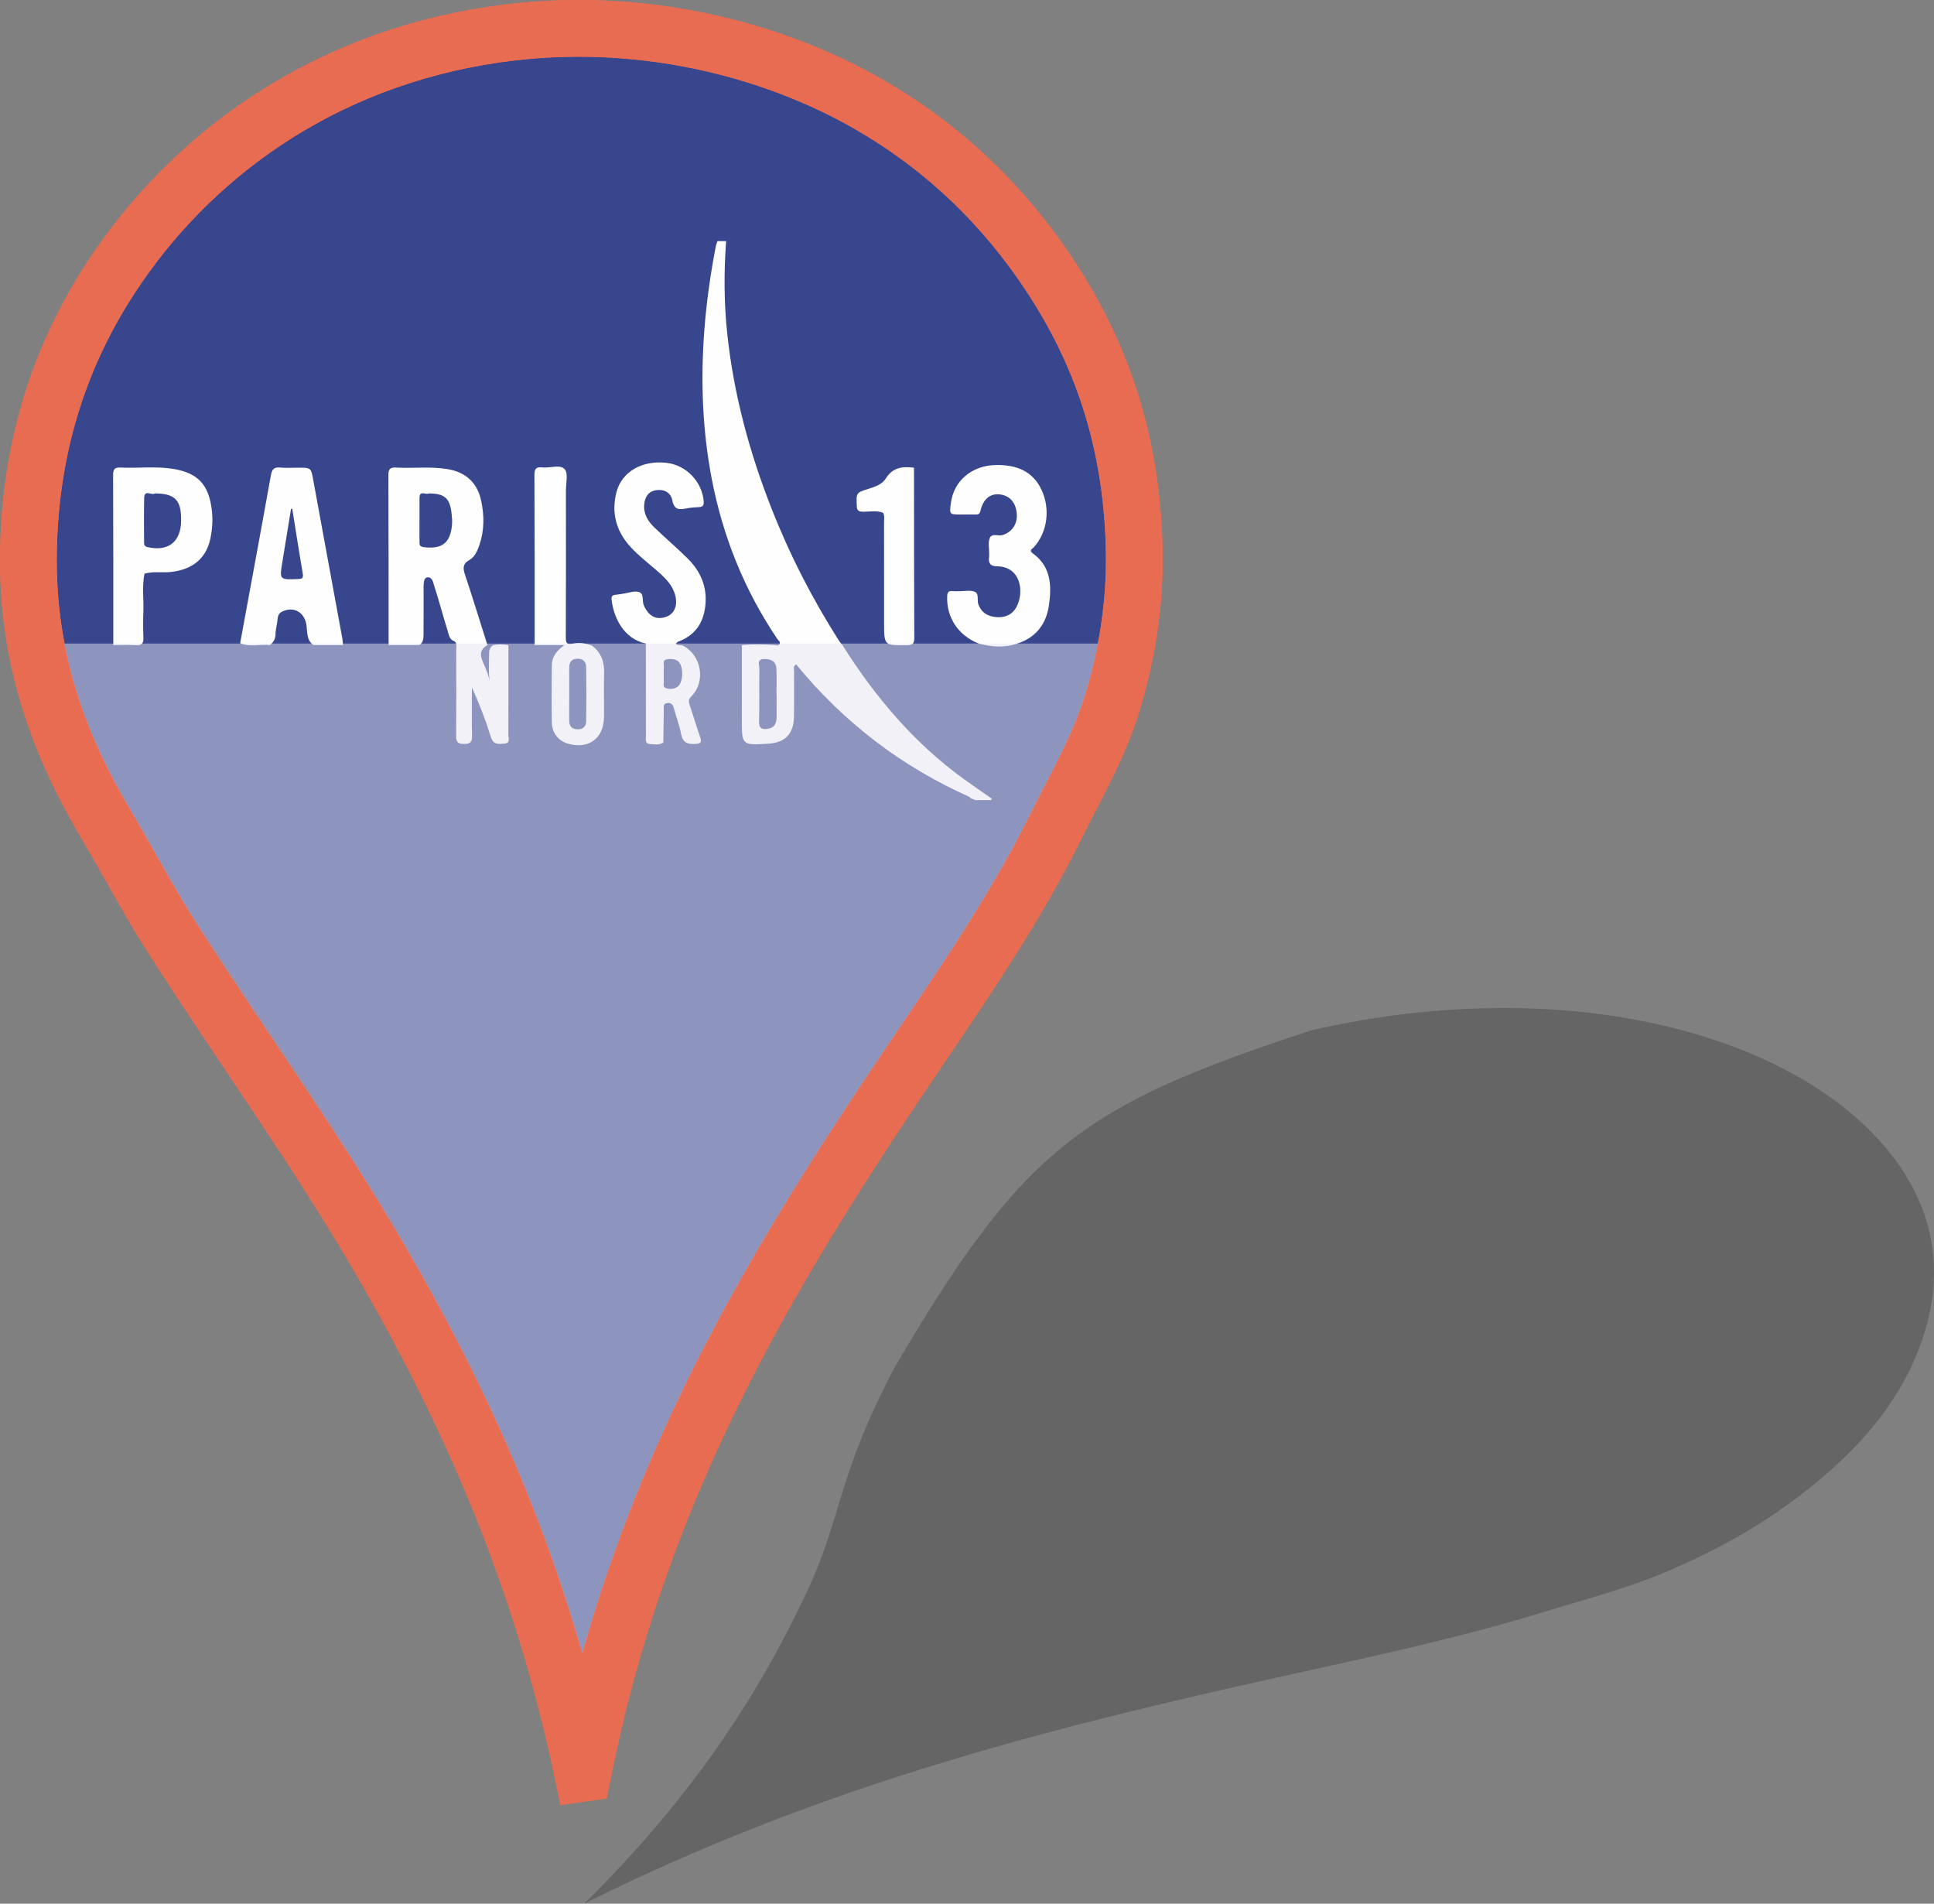 <?xml version="1.0" encoding="UTF-8" standalone="no"?>
<!-- Generator: Adobe Illustrator 15.0.2, SVG Export Plug-In . SVG Version: 6.00 Build 0)  -->

<svg
   xmlns:dc="http://purl.org/dc/elements/1.1/"
   xmlns:cc="http://creativecommons.org/ns#"
   xmlns:rdf="http://www.w3.org/1999/02/22-rdf-syntax-ns#"
   xmlns:svg="http://www.w3.org/2000/svg"
   xmlns="http://www.w3.org/2000/svg"
   xmlns:xlink="http://www.w3.org/1999/xlink"
   xmlns:sodipodi="http://sodipodi.sourceforge.net/DTD/sodipodi-0.dtd"
   xmlns:inkscape="http://www.inkscape.org/namespaces/inkscape"
   version="1.0"
   id="Layer_1"
   x="0px"
   y="0px"
   width="100"
   height="98.423"
   viewBox="0 0 100 98.423"
   enable-background="new 0 0 2481 2073"
   xml:space="preserve"
   inkscape:version="0.48.4 r9939"
   sodipodi:docname="logo.p8.marker.svg"><rect x="0" y="0" width="100" height="98.423" fill="#808080" stroke="none"/><defs
     id="defs13"><linearGradient
       id="SVGID_1_"
       gradientUnits="userSpaceOnUse"
       x1="263.839"
       y1="-344.776"
       x2="331.285"
       y2="-344.776"
       gradientTransform="matrix(1,0,0,-1,-247.5,-270)"><stop
         offset="0.002"
         style="stop-color:#217939"
         id="stop60" /><stop
         offset="1"
         style="stop-color:#8DC63F"
         id="stop62" /></linearGradient><linearGradient
       inkscape:collect="always"
       xlink:href="#SVGID_1_"
       id="linearGradient4139"
       gradientUnits="userSpaceOnUse"
       gradientTransform="matrix(1,0,0,-1,-247.5,-270)"
       x1="263.839"
       y1="-344.776"
       x2="331.285"
       y2="-344.776" /><linearGradient
       id="SVGID_1_-1"
       gradientUnits="userSpaceOnUse"
       x1="51.848"
       y1="65.256"
       x2="77.012"
       y2="41.552"><stop
         offset="0"
         style="stop-color:#F19824"
         id="stop6" /><stop
         offset="0.161"
         style="stop-color:#EE6E25"
         id="stop8" /><stop
         offset="0.34"
         style="stop-color:#EB4727"
         id="stop10" /><stop
         offset="0.516"
         style="stop-color:#E82828"
         id="stop12" /><stop
         offset="0.687"
         style="stop-color:#E61228"
         id="stop14" /><stop
         offset="0.851"
         style="stop-color:#E50429"
         id="stop16" /><stop
         offset="1"
         style="stop-color:#E50029"
         id="stop18" /></linearGradient><linearGradient
       id="SVGID_2_"
       gradientUnits="userSpaceOnUse"
       x1="23.02"
       y1="56.362"
       x2="6.304"
       y2="32.675"><stop
         offset="0"
         style="stop-color:#F19824"
         id="stop25" /><stop
         offset="0.019"
         style="stop-color:#F08F24"
         id="stop27" /><stop
         offset="0.114"
         style="stop-color:#ED6926"
         id="stop29" /><stop
         offset="0.216"
         style="stop-color:#EB4927"
         id="stop31" /><stop
         offset="0.325"
         style="stop-color:#E92E27"
         id="stop33" /><stop
         offset="0.444"
         style="stop-color:#E71A28"
         id="stop35" /><stop
         offset="0.578"
         style="stop-color:#E60B29"
         id="stop37" /><stop
         offset="0.739"
         style="stop-color:#E50329"
         id="stop39" /><stop
         offset="1"
         style="stop-color:#E50029"
         id="stop41" /></linearGradient></defs><sodipodi:namedview
     pagecolor="#ffffff"
     bordercolor="#666666"
     borderopacity="1"
     objecttolerance="10"
     gridtolerance="10"
     guidetolerance="10"
     inkscape:pageopacity="0"
     inkscape:pageshadow="2"
     inkscape:window-width="1002"
     inkscape:window-height="902"
     id="namedview11"
     showgrid="false"
     fit-margin-top="0"
     fit-margin-left="0"
     fit-margin-right="0"
     fit-margin-bottom="0"
     inkscape:zoom="3.6430294"
     inkscape:cx="27.990382"
     inkscape:cy="44.013664"
     inkscape:window-x="163"
     inkscape:window-y="119"
     inkscape:window-maximized="0"
     inkscape:current-layer="Layer_1" /><g
     id="g17927"
     transform="translate(75.625,140.298)"><path
       clip-rule="evenodd"
       stroke-miterlimit="10"
       d="m -45.49,-48.619 c -2.118,-10.138 -5.853,-18.574 -10.376,-26.393 -3.355,-5.8 -7.242,-11.153 -10.838,-16.777 -1.201,-1.877 -2.237,-3.861 -3.39,-5.809 -2.307,-3.896 -4.177,-8.413 -4.058,-14.273 0.116,-5.725 1.814,-10.318 4.263,-14.073 4.028,-6.176 10.775,-11.24 19.828,-12.57 7.402,-1.088 14.341,0.75 19.263,3.556 4.021,2.293 7.136,5.355 9.503,8.964 2.471,3.767 4.172,8.218 4.315,14.023 0.073,2.974 -0.426,5.728 -1.13,8.013 -0.712,2.312 -1.857,4.245 -2.877,6.31 -1.989,4.03 -4.483,7.723 -6.986,11.418 -7.455,11.006 -14.452,22.231 -17.516,37.611 z"
       id="path5-4"
       inkscape:connector-curvature="0"
       style="fill:#233690;fill-opacity:0.784;stroke:#e86c52;stroke-width:2.933;stroke-linecap:round;stroke-linejoin:miter;stroke-miterlimit:10;stroke-opacity:1;stroke-dasharray:none" /><g
       transform="matrix(0.539,0,0,0.539,-72.531,-137.853)"
       id="g7-6"><g
         id="g9-5"><path
           id="path11-2"
           d="m 93.36,48.565 c -0.438,-0.317 -0.089,-0.424 0.075,-0.605 1.304,-1.446 1.605,-3.678 0.731,-5.527 -0.863,-1.828 -2.458,-2.383 -4.317,-2.365 -2.352,0.022 -4.094,1.509 -4.371,3.643 -0.144,1.103 -0.144,1.103 0.938,1.103 0.473,0 0.945,-0.006 1.418,0.004 0.273,0.005 0.408,-0.036 0.487,-0.378 0.258,-1.115 0.932,-1.648 1.823,-1.556 0.95,0.102 1.543,0.744 1.649,1.79 0.105,1.033 -0.431,1.818 -1.357,2.114 -0.422,0.136 -1.049,-0.243 -1.248,0.331 -0.147,0.422 -0.037,0.936 -0.042,1.407 -0.001,0.111 0.014,0.225 -0.002,0.333 -0.086,0.587 0.074,0.918 0.755,0.925 2.298,0.024 2.631,2.45 1.883,3.878 -0.405,0.773 -1.12,1.069 -1.953,0.996 -0.783,-0.069 -1.403,-0.395 -1.716,-1.223 -0.157,-0.415 0.125,-1.046 -0.396,-1.227 -0.424,-0.147 -0.936,-0.035 -1.408,-0.037 -0.223,-10e-4 -0.447,0.019 -0.667,-0.006 -0.396,-0.044 -0.505,0.105 -0.52,0.508 -0.071,2.021 1.054,3.736 3.008,4.516 1.23,0.337 2.463,0.433 3.696,0.015 1.805,-0.575 2.801,-1.87 3.059,-3.681 0.266,-1.861 0.212,-3.697 -1.525,-4.958 z"
           clip-rule="evenodd"
           inkscape:connector-curvature="0"
           style="fill:#fefefe;fill-rule:evenodd" /><path
           id="path13-1"
           d="m 76.99,44.545 c 0.656,0.025 1.323,-0.145 1.968,0.098 0.189,0.278 0.108,0.594 0.109,0.892 0.006,3.223 0.004,6.445 0.004,9.668 0,2.192 0,2.175 2.179,2.154 0.528,-0.006 0.718,-0.135 0.716,-0.695 -0.024,-5.444 -0.022,-10.89 -0.027,-16.335 -1.084,-0.133 -2.038,-0.052 -2.706,1.038 -0.344,0.563 -1.038,0.794 -1.688,0.997 -1.17,0.364 -1.146,0.377 -1.092,1.658 0.017,0.406 0.153,0.508 0.537,0.525 z"
           clip-rule="evenodd"
           inkscape:connector-curvature="0"
           style="fill:#fefefe;fill-rule:evenodd" /><path
           id="path15-3"
           d="M 86.753,70.216 C 81.958,66.756 78.228,62.329 75.086,57.366 74.984,57.237 74.87,57.116 74.782,56.978 72.183,52.919 70.001,48.648 68.242,44.162 66.134,38.786 64.643,33.259 64.028,27.5 63.71,24.53 63.697,21.565 63.917,18.593 c -0.278,0 -0.556,0 -0.834,0 -0.051,0.155 -0.12,0.31 -0.151,0.47 -0.521,2.699 -0.909,5.419 -1.112,8.16 -0.351,4.726 -0.185,9.428 0.703,14.095 1.061,5.579 3.132,10.737 6.312,15.447 0.1,0.149 0.335,0.284 0.202,0.497 -0.121,0.194 -0.353,0.083 -0.535,0.072 -1.026,-0.057 -2.051,-0.085 -3.076,0.014 -0.001,2.362 -0.003,4.725 -0.004,7.088 0,2.52 0,2.52 2.535,2.366 1.602,-0.098 2.434,-0.932 2.468,-2.554 0.031,-1.472 0.002,-2.946 0.013,-4.419 10e-4,-0.197 -0.133,-0.444 0.197,-0.634 4.541,5.538 10.084,9.793 16.639,12.715 0.112,0.215 0.369,0.174 0.53,0.3 0.502,0 1.002,0 1.503,0 0.108,-0.043 0.12,-0.103 0.033,-0.181 -0.863,-0.603 -1.733,-1.197 -2.587,-1.813 z M 68.759,62.07 c 0,0.748 0.014,1.497 -0.003,2.246 -0.013,0.55 -0.221,0.969 -0.841,1.054 -0.555,0.077 -0.859,-0.023 -0.839,-0.718 0.051,-1.69 0.001,-3.383 0.029,-5.074 0.005,-0.337 -0.281,-0.895 0.469,-0.9 0.643,-0.007 1.122,0.211 1.163,0.899 0.05,0.827 0.012,1.662 0.012,2.493 0.002,0 0.006,0 0.01,0 z"
           clip-rule="evenodd"
           inkscape:connector-curvature="0"
           style="fill:#fefefe;fill-rule:evenodd" /><path
           id="path17-3"
           d="m 57.058,46.084 c -0.616,-0.59 -1.072,-1.287 -1.001,-2.2 0.059,-0.738 0.386,-1.291 1.172,-1.403 0.77,-0.112 1.387,0.252 1.526,0.98 0.182,0.955 0.712,0.908 1.415,0.758 0.378,-0.082 0.773,-0.082 1.161,-0.114 0.331,-0.028 0.462,-0.147 0.434,-0.532 -0.135,-1.889 -1.669,-3.503 -3.582,-3.715 -2.34,-0.262 -4.287,0.862 -4.789,2.829 -0.496,1.944 -0.044,3.685 1.303,5.183 0.822,0.914 1.807,1.647 2.723,2.458 0.713,0.631 1.383,1.306 1.623,2.27 0.248,0.996 -0.13,1.8 -0.931,2.051 -0.958,0.302 -1.645,-0.109 -2.096,-1.13 -0.191,-0.432 0.076,-1.137 -0.503,-1.279 -0.451,-0.11 -0.981,0.103 -1.476,0.174 -0.248,0.034 -0.493,0.083 -0.742,0.105 -0.271,0.025 -0.398,0.142 -0.37,0.428 0.168,1.658 1.121,3.792 3.286,4.244 0.023,0.046 0.022,0.091 -0.002,0.136 0.003,0.25 0.009,0.498 0.009,0.749 10e-4,2.662 -0.002,5.325 0.005,7.987 0,0.309 -0.117,0.74 0.389,0.768 0.395,0.021 0.813,0.126 1.189,-0.094 0.007,-10e-4 0.012,-10e-4 0.02,-0.002 0.025,-0.004 0.047,-0.027 0.071,-0.043 0.014,-1.053 0.024,-2.107 0.046,-3.16 0.006,-0.26 -0.083,-0.585 0.343,-0.633 0.394,-0.044 0.533,0.183 0.624,0.514 0.229,0.828 0.534,1.64 0.701,2.48 0.16,0.811 0.606,0.97 1.347,0.934 0.592,-0.027 0.629,-0.214 0.459,-0.699 -0.357,-1.021 -0.662,-2.059 -1.006,-3.084 -0.106,-0.317 -0.088,-0.518 0.18,-0.79 1.423,-1.453 0.957,-3.995 -0.866,-4.886 -0.157,-0.014 -0.313,-0.026 -0.47,-0.041 -0.25,-0.101 -0.083,-0.195 0.004,-0.29 1.676,-0.598 2.514,-1.815 2.677,-3.562 0.165,-1.766 -0.481,-3.224 -1.702,-4.435 -1.022,-1.018 -2.128,-1.955 -3.171,-2.956 z m 2.531,13.243 c 0.25,0.711 0.089,1.736 -0.345,2.019 -0.348,0.226 -0.757,0.259 -1.121,0.117 -0.323,-0.125 -0.156,-0.485 -0.183,-0.744 -0.023,-0.221 -0.004,-0.445 -0.004,-0.667 0,-0.168 -0.028,-0.341 0.006,-0.5 0.066,-0.306 -0.237,-0.795 0.354,-0.857 0.546,-0.06 1.067,-0.007 1.293,0.632 z"
           clip-rule="evenodd"
           inkscape:connector-curvature="0"
           style="fill:#fefefe;fill-rule:evenodd" /><path
           id="path19-1"
           d="m 43.035,57.348 c -0.498,-0.086 -0.997,-0.088 -1.495,0 -0.229,0.184 -0.358,0.411 -0.359,0.713 -0.003,1.022 -0.087,2.046 0.104,3.111 -0.079,-0.794 -0.373,-1.482 -0.673,-2.145 -0.329,-0.726 -0.326,-1.267 0.409,-1.685 -0.712,-2.247 -1.404,-4.5 -2.148,-6.736 -0.208,-0.623 -0.25,-1.046 0.417,-1.429 0.508,-0.291 0.769,-0.865 0.959,-1.43 0.477,-1.406 0.476,-2.835 0.165,-4.269 -0.379,-1.748 -1.489,-2.73 -3.242,-3.021 -1.633,-0.27 -3.279,-0.049 -4.915,-0.145 -0.597,-0.034 -0.74,0.167 -0.738,0.745 0.023,5.428 0.017,10.855 0.018,16.283 0.986,0 1.973,0 2.959,0 0.372,-0.255 0.39,-0.643 0.394,-1.038 0.012,-1.333 10e-4,-2.665 0.006,-3.997 0.002,-0.36 -0.022,-0.723 0.041,-1.079 0.037,-0.206 0.135,-0.372 0.368,-0.388 0.185,-0.012 0.311,0.096 0.405,0.245 0.105,0.167 0.134,0.362 0.195,0.547 0.466,1.424 0.837,2.876 1.289,4.303 0.128,0.407 0.158,0.901 0.69,1.054 0.246,0.26 0.139,0.581 0.139,0.877 0.008,2.727 0.018,5.453 -0.006,8.177 -0.005,0.562 0.133,0.778 0.734,0.785 0.625,0.004 0.812,-0.188 0.793,-0.812 -0.043,-1.535 -0.014,-3.07 -0.014,-4.605 0.717,1.569 1.324,3.145 1.82,4.754 0.243,0.785 0.779,0.665 1.313,0.625 0.595,-0.045 0.361,-0.541 0.363,-0.845 0.018,-2.866 0.01,-5.73 0.009,-8.595 z M 37.621,45.792 c -0.155,1.759 -0.956,2.372 -2.713,2.156 -0.341,-0.043 -0.409,-0.185 -0.408,-0.475 0.005,-1.415 0,-2.831 0.003,-4.248 0.002,-0.784 0.628,-0.257 0.861,-0.432 1.563,0.013 2.046,0.438 2.215,1.921 0.041,0.357 0.073,0.723 0.042,1.078 z"
           clip-rule="evenodd"
           inkscape:connector-curvature="0"
           style="fill:#fefefe;fill-rule:evenodd" /><path
           id="path21-1"
           d="m 24.3,41.461 c -0.208,-1.135 -0.203,-1.136 -1.478,-1.136 -0.556,0 -1.116,0.041 -1.667,-0.012 -0.584,-0.056 -0.801,0.133 -0.908,0.731 -0.962,5.378 -1.963,10.749 -2.952,16.123 0.93,0.39 1.904,0.077 2.853,0.176 0.349,-0.27 0.545,-0.606 0.544,-1.064 -0.001,-0.472 0.162,-0.927 0.191,-1.398 0.019,-0.314 0.124,-0.6 0.439,-0.751 1.106,-0.534 2.129,0.045 2.329,1.247 0.113,0.682 -0.025,1.48 0.682,1.967 0.944,0 1.887,0 2.83,0 C 27.142,57.123 27.135,56.901 27.095,56.683 26.166,51.609 25.231,46.535 24.3,41.461 z m -1.465,9.547 c -1.774,0.065 -1.771,0.078 -1.488,-1.638 0.28,-1.694 0.553,-3.39 0.829,-5.084 0.04,-0.007 0.08,-0.016 0.119,-0.023 0.334,2.079 0.658,4.159 1.01,6.235 0.076,0.441 -0.083,0.494 -0.47,0.51 z"
           clip-rule="evenodd"
           inkscape:connector-curvature="0"
           style="fill:#fefefe;fill-rule:evenodd" /><path
           id="path23-5"
           d="M 10.74,40.418 C 9.114,40.177 7.462,40.393 5.825,40.312 c -0.62,-0.03 -0.717,0.205 -0.714,0.758 0.021,5.425 0.015,10.85 0.016,16.274 0.718,0 1.438,-0.035 2.154,0.012 0.598,0.038 0.762,-0.202 0.736,-0.763 -0.037,-0.827 -0.033,-1.657 -0.003,-2.485 0.043,-1.205 -0.141,-2.42 0.108,-3.619 0.838,-0.24 1.701,-0.067 2.552,-0.162 2.027,-0.228 3.336,-1.273 3.747,-3.115 0.201,-0.9 0.266,-1.817 0.166,-2.738 -0.275,-2.524 -1.335,-3.681 -3.847,-4.056 z m -2.328,7.526 c -0.304,-0.069 -0.331,-0.236 -0.331,-0.47 0,-1.414 -0.024,-2.829 0.01,-4.242 0.021,-0.874 0.75,-0.207 1.013,-0.438 1.958,0.009 2.551,0.636 2.532,2.605 -0.019,2.047 -1.23,2.993 -3.224,2.545 z"
           clip-rule="evenodd"
           inkscape:connector-curvature="0"
           style="fill:#fefefe;fill-rule:evenodd" /><path
           id="path25-3"
           d="m 51.025,57.382 c -0.584,-0.226 -1.209,-0.298 -1.803,-0.18 -0.64,0.129 -0.686,-0.102 -0.684,-0.646 0.021,-4.667 0.015,-9.336 0.01,-14.004 -0.001,-0.717 0.242,-1.68 -0.123,-2.088 C 48,39.987 47.014,40.38 46.279,40.3 c -0.561,-0.062 -0.754,0.093 -0.751,0.705 0.027,5.445 0.018,10.892 0.02,16.338 0.876,0 1.751,0 2.854,0 -0.808,0.574 -1.199,1.17 -1.207,1.935 -0.019,1.837 -0.032,3.675 0.003,5.511 0.021,1.015 0.657,1.762 1.583,2.019 1.959,0.543 3.4,-0.529 3.421,-2.562 0.014,-1.391 -0.027,-2.783 0.012,-4.173 0.032,-1.105 -0.264,-2.027 -1.189,-2.691 z m -1.422,8.035 c -0.58,-0.033 -0.743,-0.383 -0.739,-0.894 0.006,-0.831 0.002,-1.662 0.002,-2.494 0,-0.831 0.003,-1.662 -10e-4,-2.494 -0.002,-0.512 0.165,-0.857 0.746,-0.885 0.557,-0.026 0.868,0.269 0.876,0.775 0.03,1.744 0.03,3.489 0.003,5.235 -0.008,0.519 -0.338,0.789 -0.887,0.757 z"
           clip-rule="evenodd"
           inkscape:connector-curvature="0"
           style="fill:#fefefe;fill-rule:evenodd" /></g></g><path
       sodipodi:nodetypes="cccc"
       inkscape:connector-curvature="0"
       id="rect5-5"
       d="m -73.016,-107.027 54.803,0 c -4.496,18.471 -21.335,33.391 -27.741,56.295 -4.065,-26.727 -25.703,-40.491 -27.062,-56.295 z"
       style="opacity:0.502;fill:#e4e4f0;fill-opacity:1;fill-rule:evenodd" /></g><path
     style="fill:none;stroke:#e86c52;stroke-width:2.933;stroke-linecap:round;stroke-linejoin:miter;stroke-miterlimit:10;stroke-opacity:1;stroke-dasharray:none"
     inkscape:connector-curvature="0"
     id="path5-4-7"
     d="m 30.134,91.679 c -2.118,-10.138 -5.853,-18.574 -10.376,-26.393 -3.355,-5.8 -7.242,-11.153 -10.838,-16.777 -1.201,-1.877 -2.237,-3.861 -3.39,-5.809 -2.307,-3.896 -4.177,-8.413 -4.058,-14.273 0.116,-5.725 1.814,-10.318 4.263,-14.073 4.028,-6.176 10.775,-11.24 19.828,-12.57 7.402,-1.088 14.341,0.75 19.263,3.556 4.021,2.293 7.136,5.355 9.503,8.964 2.471,3.767 4.172,8.218 4.315,14.023 0.073,2.974 -0.426,5.728 -1.13,8.013 -0.712,2.312 -1.857,4.245 -2.877,6.31 -1.989,4.03 -4.483,7.723 -6.986,11.418 -7.455,11.006 -14.452,22.231 -17.516,37.611 z"
     stroke-miterlimit="10"
     clip-rule="evenodd" /><path
     style="opacity:0.362;fill:#000000;fill-opacity:0.575;fill-rule:evenodd;stroke:none"
     inkscape:connector-curvature="0"
     id="path7"
     d="m 30.209,98.423 c 5.626,-5.554 9.034,-10.843 11.506,-16.105 1.834,-3.903 1.567,-6.022 4.573,-11.674 6.682,-11.37 9.707,-13.496 21.51,-17.373 6.865,-1.583 14.719,-1.714 21.487,0.716 5.534,1.987 8.75,5.214 9.995,8.219 1.017,2.456 0.916,4.971 -0.045,7.495 -1.003,2.634 -2.974,5.333 -6.888,8.151 -2.005,1.444 -4.228,2.588 -6.259,3.44 -2.056,0.862 -4.13,1.396 -6.213,2.036 -4.067,1.249 -8.226,2.167 -12.394,3.082 -12.412,2.727 -24.679,5.712 -37.272,12.013 z"
     clip-rule="evenodd"
     sodipodi:nodetypes="cscccssccsccc" /></svg>